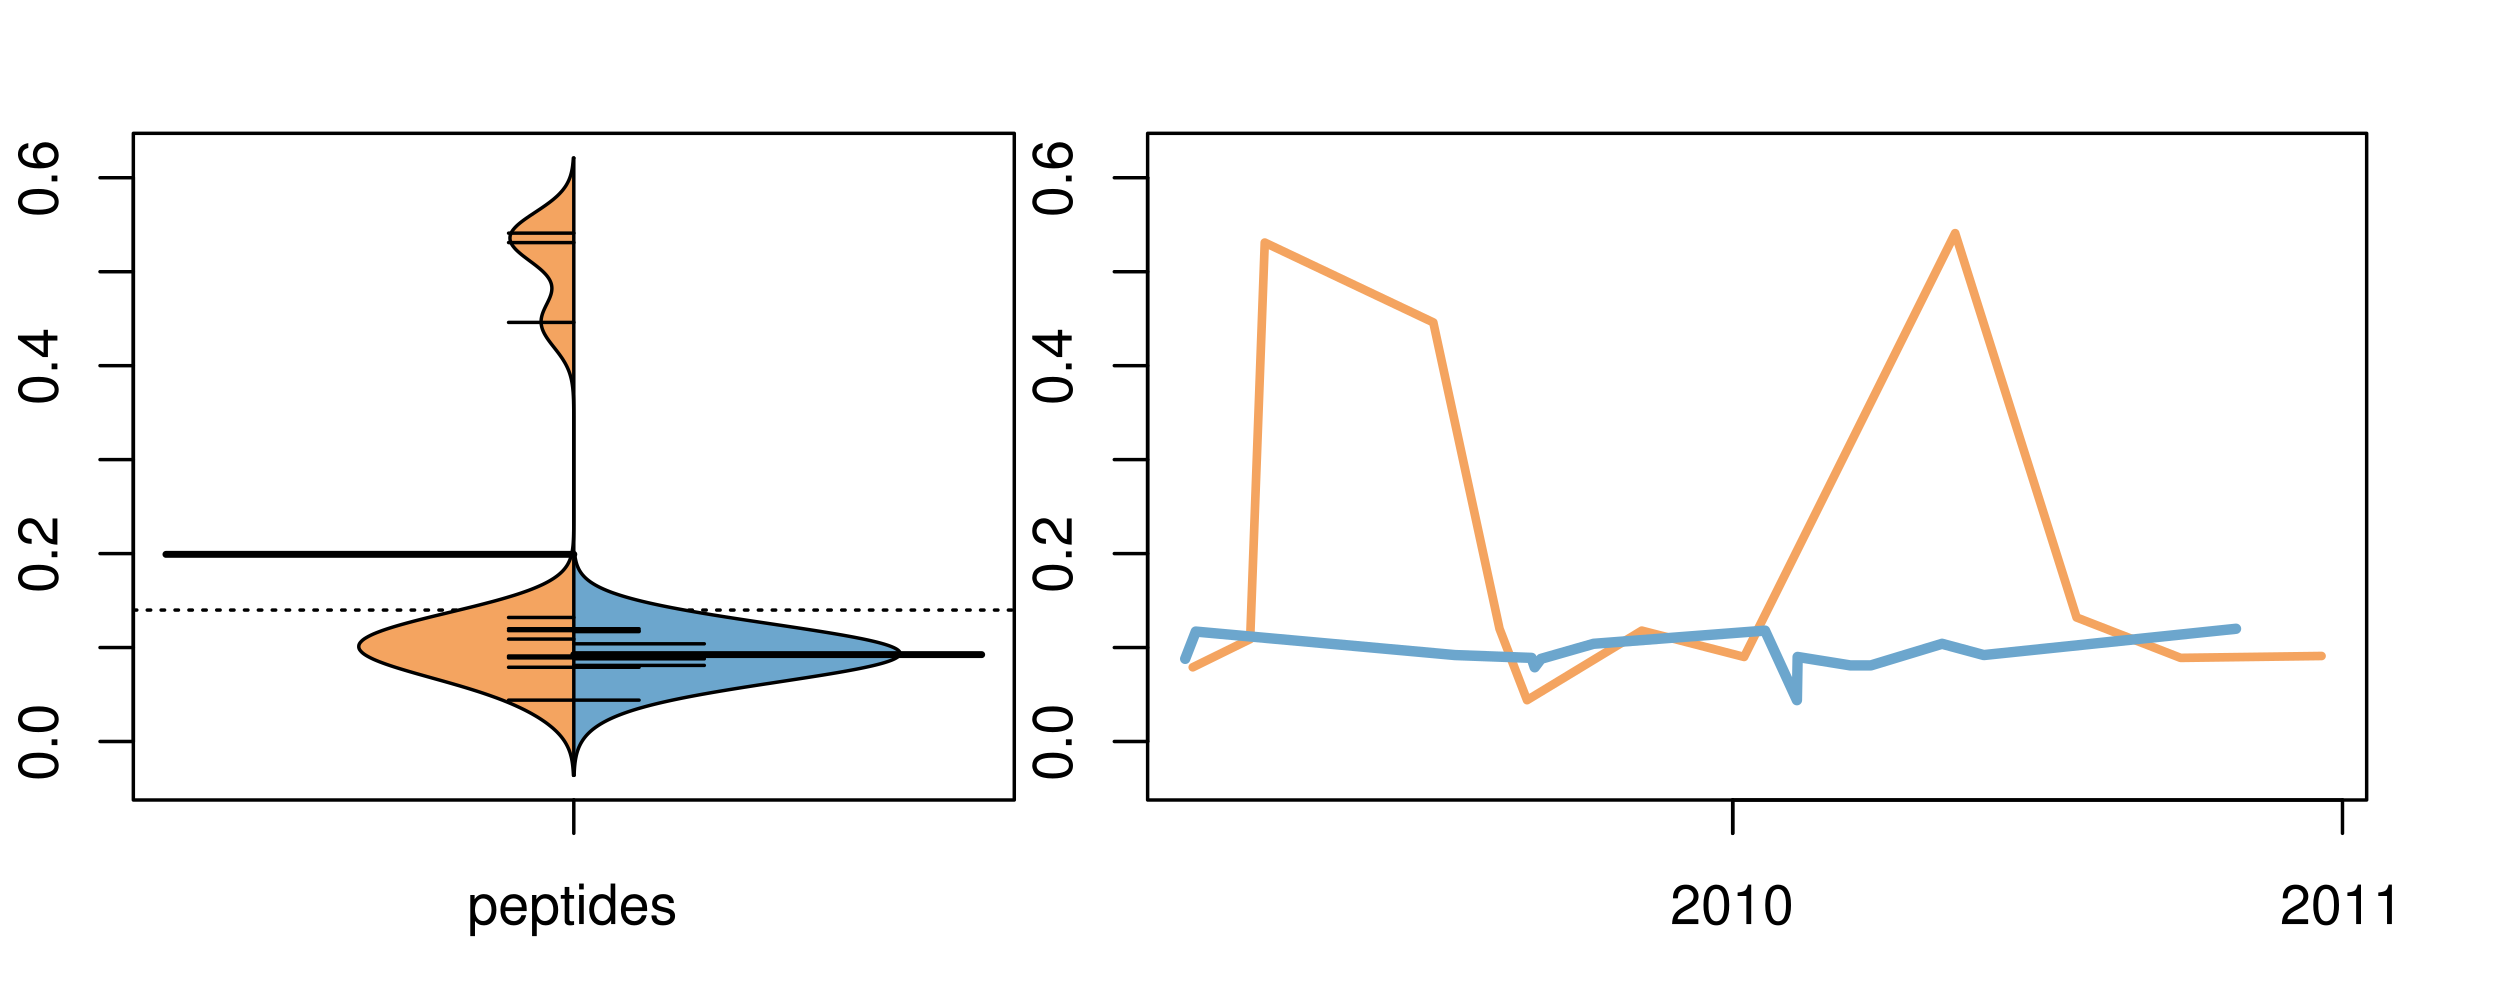 <?xml version="1.0" encoding="UTF-8"?>
<svg xmlns="http://www.w3.org/2000/svg" xmlns:xlink="http://www.w3.org/1999/xlink" width="540pt" height="216pt" viewBox="0 0 540 216" version="1.1">
<defs>
<g>
<symbol overflow="visible" id="glyph0-0">
<path style="stroke:none;" d="M -8.516 -3.297 C -8.516 -2.516 -8.156 -1.781 -7.578 -1.344 C -6.828 -0.797 -5.688 -0.516 -4.109 -0.516 C -1.25 -0.516 0.281 -1.469 0.281 -3.297 C 0.281 -5.094 -1.25 -6.078 -4.047 -6.078 C -5.703 -6.078 -6.797 -5.812 -7.578 -5.25 C -8.172 -4.812 -8.516 -4.109 -8.516 -3.297 Z M -7.578 -3.297 C -7.578 -4.438 -6.422 -5 -4.141 -5 C -1.734 -5 -0.594 -4.453 -0.594 -3.281 C -0.594 -2.156 -1.781 -1.594 -4.109 -1.594 C -6.438 -1.594 -7.578 -2.156 -7.578 -3.297 Z M -7.578 -3.297 "/>
</symbol>
<symbol overflow="visible" id="glyph0-1">
<path style="stroke:none;" d="M -1.25 -2.297 L -1.25 -1.047 L 0 -1.047 L 0 -2.297 Z M -1.25 -2.297 "/>
</symbol>
<symbol overflow="visible" id="glyph0-2">
<path style="stroke:none;" d="M -1.047 -6.078 L -1.047 -1.594 C -1.734 -1.703 -2.188 -2.094 -2.797 -3.125 L -3.438 -4.328 C -4.094 -5.516 -4.969 -6.125 -6.016 -6.125 C -6.719 -6.125 -7.375 -5.844 -7.844 -5.344 C -8.297 -4.844 -8.516 -4.219 -8.516 -3.406 C -8.516 -2.328 -8.125 -1.531 -7.406 -1.062 C -6.953 -0.75 -6.422 -0.625 -5.562 -0.594 L -5.562 -1.656 C -6.125 -1.688 -6.484 -1.766 -6.75 -1.906 C -7.266 -2.188 -7.578 -2.734 -7.578 -3.375 C -7.578 -4.328 -6.906 -5.047 -5.984 -5.047 C -5.312 -5.047 -4.734 -4.656 -4.312 -3.906 L -3.688 -2.797 C -2.672 -1.016 -1.875 -0.5 0 -0.406 L 0 -6.078 Z M -1.047 -6.078 "/>
</symbol>
<symbol overflow="visible" id="glyph0-3">
<path style="stroke:none;" d="M -2.047 -3.922 L 0 -3.922 L 0 -4.984 L -2.047 -4.984 L -2.047 -6.234 L -2.984 -6.234 L -2.984 -4.984 L -8.516 -4.984 L -8.516 -4.203 L -3.156 -0.344 L -2.047 -0.344 Z M -2.984 -3.922 L -2.984 -1.266 L -6.703 -3.922 Z M -2.984 -3.922 "/>
</symbol>
<symbol overflow="visible" id="glyph0-4">
<path style="stroke:none;" d="M -6.281 -5.969 C -7.688 -5.766 -8.516 -4.859 -8.516 -3.562 C -8.516 -2.625 -8.047 -1.781 -7.297 -1.281 C -6.469 -0.75 -5.422 -0.516 -3.875 -0.516 C -2.453 -0.516 -1.531 -0.734 -0.781 -1.234 C -0.094 -1.688 0.281 -2.438 0.281 -3.375 C 0.281 -4.984 -0.922 -6.156 -2.594 -6.156 C -4.172 -6.156 -5.297 -5.078 -5.297 -3.547 C -5.297 -2.719 -4.969 -2.047 -4.344 -1.594 C -6.422 -1.609 -7.578 -2.281 -7.578 -3.484 C -7.578 -4.234 -7.109 -4.75 -6.281 -4.922 Z M -4.359 -3.422 C -4.359 -4.438 -3.641 -5.078 -2.516 -5.078 C -1.438 -5.078 -0.656 -4.359 -0.656 -3.391 C -0.656 -2.406 -1.469 -1.656 -2.562 -1.656 C -3.625 -1.656 -4.359 -2.375 -4.359 -3.422 Z M -4.359 -3.422 "/>
</symbol>
<symbol overflow="visible" id="glyph0-5">
<path style="stroke:none;" d="M -8.75 -5.938 L -8.75 -4.938 L -5.5 -4.938 C -6.125 -4.531 -6.469 -3.859 -6.469 -3.016 C -6.469 -1.375 -5.156 -0.312 -3.156 -0.312 C -1.031 -0.312 0.281 -1.359 0.281 -3.047 C 0.281 -3.906 -0.047 -4.516 -0.828 -5.047 L 0 -5.047 L 0 -5.938 Z M -5.531 -3.188 C -5.531 -4.266 -4.578 -4.938 -3.078 -4.938 C -1.625 -4.938 -0.656 -4.25 -0.656 -3.188 C -0.656 -2.094 -1.625 -1.359 -3.094 -1.359 C -4.562 -1.359 -5.531 -2.094 -5.531 -3.188 Z M -5.531 -3.188 "/>
</symbol>
<symbol overflow="visible" id="glyph0-6">
<path style="stroke:none;" d="M -6.281 -3.094 L -6.281 -2.047 L -7.266 -2.047 C -7.688 -2.047 -7.906 -2.297 -7.906 -2.75 C -7.906 -2.828 -7.906 -2.875 -7.891 -3.094 L -8.719 -3.094 C -8.766 -2.875 -8.781 -2.734 -8.781 -2.531 C -8.781 -1.609 -8.25 -1.062 -7.359 -1.062 L -6.281 -1.062 L -6.281 -0.219 L -5.469 -0.219 L -5.469 -1.062 L 0 -1.062 L 0 -2.047 L -5.469 -2.047 L -5.469 -3.094 Z M -6.281 -3.094 "/>
</symbol>
<symbol overflow="visible" id="glyph0-7">
<path style="stroke:none;" d="M 1.516 -6.938 L 1.516 0.266 L 2.109 0.266 L 2.109 -6.938 Z M 1.516 -6.938 "/>
</symbol>
<symbol overflow="visible" id="glyph0-8">
<path style="stroke:none;" d="M -6.469 -3.266 C -6.469 -1.5 -5.203 -0.438 -3.094 -0.438 C -0.984 -0.438 0.281 -1.484 0.281 -3.281 C 0.281 -5.047 -0.984 -6.125 -3.047 -6.125 C -5.219 -6.125 -6.469 -5.078 -6.469 -3.266 Z M -5.547 -3.281 C -5.547 -4.406 -4.625 -5.078 -3.062 -5.078 C -1.578 -5.078 -0.641 -4.375 -0.641 -3.281 C -0.641 -2.156 -1.578 -1.469 -3.094 -1.469 C -4.609 -1.469 -5.547 -2.156 -5.547 -3.281 Z M -5.547 -3.281 "/>
</symbol>
<symbol overflow="visible" id="glyph0-9">
<path style="stroke:none;" d="M -8.75 -1.828 L -8.75 -0.812 L 0 -0.812 L 0 -1.828 Z M -8.75 -1.828 "/>
</symbol>
<symbol overflow="visible" id="glyph0-10">
<path style="stroke:none;" d="M -6.062 -3.109 L 0 -3.109 L 0 -4.156 L -8.516 -4.156 L -8.516 -3.469 C -7.203 -3.094 -7.016 -2.859 -6.812 -1.219 L -6.062 -1.219 Z M -6.062 -3.109 "/>
</symbol>
<symbol overflow="visible" id="glyph0-11">
<path style="stroke:none;" d="M -3.906 -2.656 L -3.906 -3.234 C -3.906 -4.391 -3.391 -4.984 -2.359 -4.984 C -1.297 -4.984 -0.656 -4.328 -0.656 -3.234 C -0.656 -2.078 -1.234 -1.516 -2.469 -1.438 L -2.469 -0.391 C -1.781 -0.438 -1.344 -0.547 -0.953 -0.75 C -0.141 -1.188 0.281 -2.031 0.281 -3.188 C 0.281 -4.938 -0.766 -6.078 -2.375 -6.078 C -3.453 -6.078 -4.062 -5.656 -4.406 -4.625 C -4.719 -5.422 -5.312 -5.812 -6.172 -5.812 C -7.625 -5.812 -8.516 -4.844 -8.516 -3.234 C -8.516 -1.516 -7.578 -0.594 -5.766 -0.562 L -5.766 -1.625 C -6.281 -1.625 -6.562 -1.688 -6.828 -1.812 C -7.297 -2.047 -7.578 -2.578 -7.578 -3.234 C -7.578 -4.172 -7.031 -4.734 -6.125 -4.734 C -5.531 -4.734 -5.172 -4.531 -4.984 -4.062 C -4.859 -3.766 -4.812 -3.391 -4.797 -2.656 Z M -3.906 -2.656 "/>
</symbol>
<symbol overflow="visible" id="glyph0-12">
<path style="stroke:none;" d="M 0 -3.422 L -6.281 -5.828 L -6.281 -4.703 L -1.188 -2.922 L -6.281 -1.25 L -6.281 -0.125 L 0 -2.328 Z M 0 -3.422 "/>
</symbol>
<symbol overflow="visible" id="glyph0-13">
<path style="stroke:none;" d="M -0.594 -6.422 C -0.562 -6.312 -0.562 -6.266 -0.562 -6.203 C -0.562 -5.859 -0.75 -5.656 -1.062 -5.656 L -4.75 -5.656 C -5.875 -5.656 -6.469 -4.844 -6.469 -3.297 C -6.469 -2.391 -6.203 -1.625 -5.734 -1.219 C -5.406 -0.922 -5.047 -0.797 -4.422 -0.781 L -4.422 -1.781 C -5.203 -1.875 -5.547 -2.328 -5.547 -3.266 C -5.547 -4.156 -5.203 -4.672 -4.609 -4.672 L -4.344 -4.672 C -3.922 -4.672 -3.75 -4.422 -3.641 -3.625 C -3.469 -2.203 -3.422 -1.984 -3.266 -1.609 C -2.969 -0.875 -2.406 -0.5 -1.578 -0.5 C -0.438 -0.5 0.281 -1.297 0.281 -2.562 C 0.281 -3.359 0 -4 -0.641 -4.703 C -0.016 -4.781 0.281 -5.094 0.281 -5.734 C 0.281 -5.938 0.25 -6.094 0.172 -6.422 Z M -1.984 -4.672 C -1.641 -4.672 -1.438 -4.578 -1.156 -4.266 C -0.797 -3.859 -0.594 -3.375 -0.594 -2.781 C -0.594 -2 -0.969 -1.547 -1.609 -1.547 C -2.266 -1.547 -2.609 -1.984 -2.766 -3.062 C -2.906 -4.109 -2.953 -4.328 -3.109 -4.672 Z M -1.984 -4.672 "/>
</symbol>
<symbol overflow="visible" id="glyph0-14">
<path style="stroke:none;" d="M 0 -5.781 L -6.281 -5.781 L -6.281 -4.781 L -2.719 -4.781 C -1.438 -4.781 -0.594 -4.109 -0.594 -3.078 C -0.594 -2.281 -1.078 -1.781 -1.844 -1.781 L -6.281 -1.781 L -6.281 -0.781 L -1.438 -0.781 C -0.391 -0.781 0.281 -1.562 0.281 -2.781 C 0.281 -3.703 -0.047 -4.297 -0.875 -4.891 L 0 -4.891 Z M 0 -5.781 "/>
</symbol>
<symbol overflow="visible" id="glyph0-15">
<path style="stroke:none;" d="M -2.812 -6.156 C -3.766 -6.156 -4.344 -6.078 -4.812 -5.906 C -5.844 -5.5 -6.469 -4.531 -6.469 -3.359 C -6.469 -1.609 -5.125 -0.484 -3.062 -0.484 C -1 -0.484 0.281 -1.578 0.281 -3.344 C 0.281 -4.781 -0.547 -5.766 -1.906 -6.031 L -1.906 -5.016 C -1.078 -4.734 -0.641 -4.172 -0.641 -3.375 C -0.641 -2.734 -0.938 -2.203 -1.469 -1.859 C -1.828 -1.625 -2.188 -1.531 -2.812 -1.531 Z M -3.625 -1.547 C -4.781 -1.625 -5.547 -2.344 -5.547 -3.344 C -5.547 -4.328 -4.734 -5.094 -3.703 -5.094 C -3.672 -5.094 -3.641 -5.094 -3.625 -5.078 Z M -3.625 -1.547 "/>
</symbol>
<symbol overflow="visible" id="glyph1-0">
<path style="stroke:none;" d="M 0.641 2.609 L 1.656 2.609 L 1.656 -0.656 C 2.188 -0.016 2.766 0.281 3.594 0.281 C 5.203 0.281 6.281 -1.031 6.281 -3.031 C 6.281 -5.141 5.25 -6.469 3.578 -6.469 C 2.719 -6.469 2.047 -6.078 1.578 -5.344 L 1.578 -6.281 L 0.641 -6.281 Z M 3.406 -5.531 C 4.516 -5.531 5.234 -4.562 5.234 -3.062 C 5.234 -1.625 4.5 -0.656 3.406 -0.656 C 2.359 -0.656 1.656 -1.625 1.656 -3.094 C 1.656 -4.578 2.359 -5.531 3.406 -5.531 Z M 3.406 -5.531 "/>
</symbol>
<symbol overflow="visible" id="glyph1-1">
<path style="stroke:none;" d="M 6.156 -2.812 C 6.156 -3.766 6.078 -4.344 5.906 -4.812 C 5.5 -5.844 4.531 -6.469 3.359 -6.469 C 1.609 -6.469 0.484 -5.125 0.484 -3.062 C 0.484 -1 1.578 0.281 3.344 0.281 C 4.781 0.281 5.766 -0.547 6.031 -1.906 L 5.016 -1.906 C 4.734 -1.078 4.172 -0.641 3.375 -0.641 C 2.734 -0.641 2.203 -0.938 1.859 -1.469 C 1.625 -1.828 1.531 -2.188 1.531 -2.812 Z M 1.547 -3.625 C 1.625 -4.781 2.344 -5.547 3.344 -5.547 C 4.328 -5.547 5.094 -4.734 5.094 -3.703 C 5.094 -3.672 5.094 -3.641 5.078 -3.625 Z M 1.547 -3.625 "/>
</symbol>
<symbol overflow="visible" id="glyph1-2">
<path style="stroke:none;" d="M 3.047 -6.281 L 2.016 -6.281 L 2.016 -8.016 L 1.016 -8.016 L 1.016 -6.281 L 0.172 -6.281 L 0.172 -5.469 L 1.016 -5.469 L 1.016 -0.719 C 1.016 -0.078 1.453 0.281 2.234 0.281 C 2.469 0.281 2.719 0.25 3.047 0.188 L 3.047 -0.641 C 2.922 -0.609 2.766 -0.594 2.562 -0.594 C 2.141 -0.594 2.016 -0.719 2.016 -1.156 L 2.016 -5.469 L 3.047 -5.469 Z M 3.047 -6.281 "/>
</symbol>
<symbol overflow="visible" id="glyph1-3">
<path style="stroke:none;" d="M 1.797 -6.281 L 0.797 -6.281 L 0.797 0 L 1.797 0 Z M 1.797 -8.75 L 0.797 -8.75 L 0.797 -7.484 L 1.797 -7.484 Z M 1.797 -8.75 "/>
</symbol>
<symbol overflow="visible" id="glyph1-4">
<path style="stroke:none;" d="M 5.938 -8.75 L 4.938 -8.75 L 4.938 -5.5 C 4.531 -6.125 3.859 -6.469 3.016 -6.469 C 1.375 -6.469 0.312 -5.156 0.312 -3.156 C 0.312 -1.031 1.359 0.281 3.047 0.281 C 3.906 0.281 4.516 -0.047 5.047 -0.828 L 5.047 0 L 5.938 0 Z M 3.188 -5.531 C 4.266 -5.531 4.938 -4.578 4.938 -3.078 C 4.938 -1.625 4.25 -0.656 3.188 -0.656 C 2.094 -0.656 1.359 -1.625 1.359 -3.094 C 1.359 -4.562 2.094 -5.531 3.188 -5.531 Z M 3.188 -5.531 "/>
</symbol>
<symbol overflow="visible" id="glyph1-5">
<path style="stroke:none;" d="M 5.25 -4.531 C 5.25 -5.766 4.422 -6.469 2.969 -6.469 C 1.516 -6.469 0.562 -5.719 0.562 -4.547 C 0.562 -3.562 1.062 -3.094 2.562 -2.734 L 3.484 -2.516 C 4.188 -2.344 4.469 -2.094 4.469 -1.625 C 4.469 -1.047 3.875 -0.641 3 -0.641 C 2.453 -0.641 2 -0.797 1.75 -1.062 C 1.594 -1.25 1.531 -1.422 1.469 -1.875 L 0.406 -1.875 C 0.453 -0.422 1.266 0.281 2.922 0.281 C 4.5 0.281 5.516 -0.5 5.516 -1.719 C 5.516 -2.656 4.984 -3.172 3.734 -3.469 L 2.766 -3.703 C 1.953 -3.891 1.609 -4.156 1.609 -4.594 C 1.609 -5.172 2.125 -5.547 2.938 -5.547 C 3.75 -5.547 4.172 -5.203 4.203 -4.531 Z M 5.25 -4.531 "/>
</symbol>
<symbol overflow="visible" id="glyph1-6">
<path style="stroke:none;" d="M 6.078 -1.047 L 1.594 -1.047 C 1.703 -1.734 2.094 -2.188 3.125 -2.797 L 4.328 -3.438 C 5.516 -4.094 6.125 -4.969 6.125 -6.016 C 6.125 -6.719 5.844 -7.375 5.344 -7.844 C 4.844 -8.297 4.219 -8.516 3.406 -8.516 C 2.328 -8.516 1.531 -8.125 1.062 -7.406 C 0.75 -6.953 0.625 -6.422 0.594 -5.562 L 1.656 -5.562 C 1.688 -6.125 1.766 -6.484 1.906 -6.75 C 2.188 -7.266 2.734 -7.578 3.375 -7.578 C 4.328 -7.578 5.047 -6.906 5.047 -5.984 C 5.047 -5.312 4.656 -4.734 3.906 -4.312 L 2.797 -3.688 C 1.016 -2.672 0.5 -1.875 0.406 0 L 6.078 0 Z M 6.078 -1.047 "/>
</symbol>
<symbol overflow="visible" id="glyph1-7">
<path style="stroke:none;" d="M 3.297 -8.516 C 2.516 -8.516 1.781 -8.156 1.344 -7.578 C 0.797 -6.828 0.516 -5.688 0.516 -4.109 C 0.516 -1.25 1.469 0.281 3.297 0.281 C 5.094 0.281 6.078 -1.25 6.078 -4.047 C 6.078 -5.703 5.812 -6.797 5.25 -7.578 C 4.812 -8.172 4.109 -8.516 3.297 -8.516 Z M 3.297 -7.578 C 4.438 -7.578 5 -6.422 5 -4.141 C 5 -1.734 4.453 -0.594 3.281 -0.594 C 2.156 -0.594 1.594 -1.781 1.594 -4.109 C 1.594 -6.438 2.156 -7.578 3.297 -7.578 Z M 3.297 -7.578 "/>
</symbol>
<symbol overflow="visible" id="glyph1-8">
<path style="stroke:none;" d="M 3.109 -6.062 L 3.109 0 L 4.156 0 L 4.156 -8.516 L 3.469 -8.516 C 3.094 -7.203 2.859 -7.016 1.219 -6.812 L 1.219 -6.062 Z M 3.109 -6.062 "/>
</symbol>
</g>
<clipPath id="clip1">
  <path d="M 28.801 28.801 L 220.086 28.801 L 220.086 173.801 L 28.801 173.801 Z M 28.801 28.801 "/>
</clipPath>
<clipPath id="clip2">
  <path d="M 247.887 28.801 L 512.199 28.801 L 512.199 173.801 L 247.887 173.801 Z M 247.887 28.801 "/>
</clipPath>
<clipPath id="clip3">
  <path d="M 233.484 14.398 L 526.598 14.398 L 526.598 188.199 L 233.484 188.199 Z M 233.484 14.398 "/>
</clipPath>
<clipPath id="clip4">
  <path d="M 247.887 28.801 L 512.199 28.801 L 512.199 173.801 L 247.887 173.801 Z M 247.887 28.801 "/>
</clipPath>
</defs>
<g id="surface831">
<path style="fill:none;stroke-width:0.75;stroke-linecap:round;stroke-linejoin:round;stroke:rgb(0%,0%,0%);stroke-opacity:1;stroke-miterlimit:10;" d="M 28.801 172.801 L 219.086 172.801 L 219.086 28.801 L 28.801 28.801 L 28.801 172.801 "/>
<path style="fill:none;stroke-width:0.75;stroke-linecap:round;stroke-linejoin:round;stroke:rgb(0%,0%,0%);stroke-opacity:1;stroke-miterlimit:10;" d="M 28.801 160.164 L 28.801 38.391 "/>
<path style="fill:none;stroke-width:0.75;stroke-linecap:round;stroke-linejoin:round;stroke:rgb(0%,0%,0%);stroke-opacity:1;stroke-miterlimit:10;" d="M 28.801 160.164 L 21.602 160.164 "/>
<path style="fill:none;stroke-width:0.75;stroke-linecap:round;stroke-linejoin:round;stroke:rgb(0%,0%,0%);stroke-opacity:1;stroke-miterlimit:10;" d="M 28.801 139.871 L 21.602 139.871 "/>
<path style="fill:none;stroke-width:0.75;stroke-linecap:round;stroke-linejoin:round;stroke:rgb(0%,0%,0%);stroke-opacity:1;stroke-miterlimit:10;" d="M 28.801 119.574 L 21.602 119.574 "/>
<path style="fill:none;stroke-width:0.75;stroke-linecap:round;stroke-linejoin:round;stroke:rgb(0%,0%,0%);stroke-opacity:1;stroke-miterlimit:10;" d="M 28.801 99.277 L 21.602 99.277 "/>
<path style="fill:none;stroke-width:0.75;stroke-linecap:round;stroke-linejoin:round;stroke:rgb(0%,0%,0%);stroke-opacity:1;stroke-miterlimit:10;" d="M 28.801 78.98 L 21.602 78.98 "/>
<path style="fill:none;stroke-width:0.75;stroke-linecap:round;stroke-linejoin:round;stroke:rgb(0%,0%,0%);stroke-opacity:1;stroke-miterlimit:10;" d="M 28.801 58.688 L 21.602 58.688 "/>
<path style="fill:none;stroke-width:0.75;stroke-linecap:round;stroke-linejoin:round;stroke:rgb(0%,0%,0%);stroke-opacity:1;stroke-miterlimit:10;" d="M 28.801 38.391 L 21.602 38.391 "/>
<g style="fill:rgb(0%,0%,0%);fill-opacity:1;">
  <use xlink:href="#glyph0-0" x="12.396" y="168.664"/>
  <use xlink:href="#glyph0-1" x="12.396" y="161.992"/>
  <use xlink:href="#glyph0-0" x="12.396" y="158.656"/>
</g>
<g style="fill:rgb(0%,0%,0%);fill-opacity:1;">
  <use xlink:href="#glyph0-0" x="12.396" y="128.074"/>
  <use xlink:href="#glyph0-1" x="12.396" y="121.402"/>
  <use xlink:href="#glyph0-2" x="12.396" y="118.066"/>
</g>
<g style="fill:rgb(0%,0%,0%);fill-opacity:1;">
  <use xlink:href="#glyph0-0" x="12.396" y="87.48"/>
  <use xlink:href="#glyph0-1" x="12.396" y="80.809"/>
  <use xlink:href="#glyph0-3" x="12.396" y="77.473"/>
</g>
<g style="fill:rgb(0%,0%,0%);fill-opacity:1;">
  <use xlink:href="#glyph0-0" x="12.396" y="46.891"/>
  <use xlink:href="#glyph0-1" x="12.396" y="40.219"/>
  <use xlink:href="#glyph0-4" x="12.396" y="36.883"/>
</g>
<path style="fill:none;stroke-width:0.75;stroke-linecap:round;stroke-linejoin:round;stroke:rgb(0%,0%,0%);stroke-opacity:1;stroke-miterlimit:10;" d="M 123.941 172.801 L 123.941 172.801 "/>
<path style="fill:none;stroke-width:0.75;stroke-linecap:round;stroke-linejoin:round;stroke:rgb(0%,0%,0%);stroke-opacity:1;stroke-miterlimit:10;" d="M 123.941 172.801 L 123.941 180 "/>
<g style="fill:rgb(0%,0%,0%);fill-opacity:1;">
  <use xlink:href="#glyph1-0" x="100.941" y="199.596"/>
  <use xlink:href="#glyph1-1" x="107.613" y="199.596"/>
  <use xlink:href="#glyph1-0" x="114.285" y="199.596"/>
  <use xlink:href="#glyph1-2" x="120.957" y="199.596"/>
  <use xlink:href="#glyph1-3" x="124.293" y="199.596"/>
  <use xlink:href="#glyph1-4" x="126.957" y="199.596"/>
  <use xlink:href="#glyph1-1" x="133.629" y="199.596"/>
  <use xlink:href="#glyph1-5" x="140.301" y="199.596"/>
</g>
<g clip-path="url(#clip1)" clip-rule="nonzero">
<path style="fill:none;stroke-width:0.75;stroke-linecap:round;stroke-linejoin:round;stroke:rgb(0%,0%,0%);stroke-opacity:1;stroke-dasharray:0.75,2.25;stroke-miterlimit:10;" d="M 28.801 131.773 L 219.086 131.773 "/>
<path style=" stroke:none;fill-rule:nonzero;fill:rgb(95.686%,64.314%,37.647%);fill-opacity:1;" d="M 123.941 34.133 L 123.84 34.133 L 123.824 34.395 L 123.785 34.918 L 123.758 35.176 L 123.703 35.699 L 123.668 35.961 L 123.629 36.223 L 123.586 36.48 L 123.484 37.004 L 123.422 37.266 L 123.355 37.523 L 123.281 37.785 L 123.203 38.047 L 123.113 38.309 L 123.016 38.57 L 122.91 38.828 L 122.793 39.09 L 122.664 39.352 L 122.527 39.613 L 122.379 39.875 L 122.223 40.133 L 122.047 40.395 L 121.859 40.656 L 121.664 40.918 L 121.453 41.18 L 121.227 41.438 L 120.988 41.699 L 120.738 41.961 L 120.473 42.223 L 120.191 42.484 L 119.898 42.742 L 119.594 43.004 L 119.273 43.266 L 118.941 43.527 L 118.598 43.789 L 118.246 44.047 L 117.887 44.309 L 117.512 44.57 L 117.133 44.832 L 116.75 45.094 L 116.359 45.352 L 114.781 46.398 L 114.391 46.656 L 113.633 47.18 L 113.266 47.441 L 112.91 47.703 L 112.574 47.961 L 112.246 48.223 L 111.938 48.484 L 111.648 48.746 L 111.383 49.008 L 111.141 49.266 L 110.918 49.527 L 110.723 49.789 L 110.555 50.051 L 110.418 50.312 L 110.305 50.57 L 110.219 50.832 L 110.172 51.094 L 110.148 51.355 L 110.156 51.617 L 110.191 51.875 L 110.266 52.137 L 110.363 52.398 L 110.484 52.66 L 110.637 52.922 L 110.816 53.18 L 111.023 53.441 L 111.246 53.703 L 111.492 53.965 L 111.766 54.227 L 112.051 54.484 L 112.352 54.746 L 112.664 55.008 L 112.992 55.27 L 113.328 55.527 L 113.672 55.789 L 114.367 56.312 L 114.719 56.574 L 115.066 56.832 L 115.41 57.094 L 115.75 57.355 L 116.078 57.617 L 116.398 57.879 L 116.707 58.137 L 117 58.398 L 117.281 58.66 L 117.543 58.922 L 117.793 59.184 L 118.02 59.441 L 118.227 59.703 L 118.418 59.965 L 118.59 60.227 L 118.738 60.488 L 118.863 60.746 L 118.973 61.008 L 119.062 61.27 L 119.129 61.531 L 119.172 61.793 L 119.199 62.051 L 119.207 62.312 L 119.195 62.574 L 119.168 62.836 L 119.125 63.098 L 119.066 63.355 L 118.996 63.617 L 118.906 63.879 L 118.812 64.141 L 118.707 64.402 L 118.594 64.66 L 118.473 64.922 L 118.223 65.445 L 118.09 65.707 L 117.961 65.965 L 117.832 66.227 L 117.707 66.488 L 117.586 66.75 L 117.469 67.012 L 117.359 67.27 L 117.262 67.531 L 117.168 67.793 L 117.09 68.055 L 117.02 68.316 L 116.965 68.574 L 116.918 68.836 L 116.891 69.098 L 116.879 69.359 L 116.879 69.621 L 116.891 69.879 L 116.922 70.141 L 116.969 70.402 L 117.027 70.664 L 117.102 70.926 L 117.191 71.184 L 117.293 71.445 L 117.41 71.707 L 117.535 71.969 L 117.676 72.23 L 117.828 72.488 L 117.988 72.75 L 118.156 73.012 L 118.336 73.273 L 118.52 73.531 L 118.711 73.793 L 118.906 74.055 L 119.105 74.316 L 119.309 74.578 L 119.512 74.836 L 119.719 75.098 L 120.328 75.883 L 120.527 76.141 L 120.723 76.402 L 120.914 76.664 L 121.281 77.188 L 121.457 77.445 L 121.625 77.707 L 121.945 78.23 L 122.094 78.492 L 122.234 78.75 L 122.367 79.012 L 122.496 79.273 L 122.617 79.535 L 122.73 79.797 L 122.836 80.055 L 122.934 80.316 L 123.027 80.578 L 123.113 80.84 L 123.191 81.102 L 123.266 81.359 L 123.332 81.621 L 123.395 81.883 L 123.453 82.145 L 123.504 82.406 L 123.551 82.664 L 123.594 82.926 L 123.633 83.188 L 123.703 83.711 L 123.73 83.969 L 123.801 84.754 L 123.816 85.016 L 123.832 85.273 L 123.848 85.535 L 123.883 86.32 L 123.891 86.578 L 123.898 86.84 L 123.902 87.102 L 123.91 87.363 L 123.914 87.625 L 123.918 87.883 L 123.93 88.668 L 123.93 88.93 L 123.934 89.188 L 123.934 89.711 L 123.938 89.973 L 123.938 90.754 L 123.941 91.016 L 123.941 111.629 L 123.938 111.891 L 123.938 112.672 L 123.934 112.934 L 123.934 113.453 L 123.926 113.977 L 123.926 114.238 L 123.922 114.5 L 123.918 114.758 L 123.91 115.02 L 123.906 115.281 L 123.891 115.805 L 123.883 116.062 L 123.859 116.586 L 123.828 117.109 L 123.809 117.367 L 123.789 117.629 L 123.766 117.891 L 123.703 118.414 L 123.668 118.672 L 123.629 118.934 L 123.527 119.457 L 123.469 119.719 L 123.402 119.977 L 123.328 120.238 L 123.246 120.5 L 123.152 120.762 L 123.051 121.023 L 122.938 121.281 L 122.809 121.543 L 122.672 121.805 L 122.52 122.066 L 122.348 122.328 L 122.164 122.586 L 121.961 122.848 L 121.742 123.109 L 121.5 123.371 L 121.234 123.633 L 120.953 123.891 L 120.648 124.152 L 120.312 124.414 L 119.953 124.676 L 119.57 124.938 L 119.164 125.195 L 118.723 125.457 L 118.254 125.719 L 117.754 125.98 L 117.23 126.242 L 116.668 126.5 L 116.074 126.762 L 115.449 127.023 L 114.797 127.285 L 114.109 127.547 L 113.383 127.805 L 112.633 128.066 L 111.852 128.328 L 111.035 128.59 L 110.188 128.848 L 109.316 129.109 L 108.414 129.371 L 107.488 129.633 L 106.535 129.895 L 105.559 130.152 L 104.562 130.414 L 103.551 130.676 L 102.516 130.938 L 101.469 131.199 L 100.41 131.457 L 99.344 131.719 L 98.27 131.98 L 96.113 132.504 L 95.035 132.762 L 93.965 133.023 L 92.902 133.285 L 91.852 133.547 L 90.816 133.809 L 89.801 134.066 L 88.809 134.328 L 87.836 134.59 L 86.887 134.852 L 85.977 135.113 L 85.102 135.371 L 84.258 135.633 L 83.449 135.895 L 82.691 136.156 L 81.977 136.418 L 81.305 136.676 L 80.672 136.938 L 80.105 137.199 L 79.59 137.461 L 79.125 137.723 L 78.711 137.98 L 78.359 138.242 L 78.074 138.504 L 77.836 138.766 L 77.656 139.027 L 77.543 139.285 L 77.496 139.547 L 77.5 139.809 L 77.559 140.07 L 77.688 140.332 L 77.879 140.59 L 78.121 140.852 L 78.414 141.113 L 78.77 141.375 L 79.184 141.637 L 79.645 141.895 L 80.152 142.156 L 80.707 142.418 L 81.316 142.68 L 81.965 142.941 L 82.648 143.199 L 83.371 143.461 L 84.133 143.723 L 84.922 143.984 L 85.738 144.246 L 86.578 144.504 L 87.445 144.766 L 88.328 145.027 L 89.227 145.289 L 90.137 145.551 L 91.059 145.809 L 91.984 146.07 L 92.918 146.332 L 93.848 146.594 L 94.777 146.852 L 95.703 147.113 L 96.625 147.375 L 97.539 147.637 L 98.438 147.898 L 99.328 148.156 L 100.203 148.418 L 101.066 148.68 L 101.906 148.941 L 102.734 149.203 L 103.543 149.461 L 104.336 149.723 L 105.105 149.984 L 105.855 150.246 L 106.59 150.508 L 107.305 150.766 L 107.996 151.027 L 108.668 151.289 L 109.32 151.551 L 109.957 151.812 L 110.57 152.07 L 111.164 152.332 L 111.742 152.594 L 112.305 152.855 L 112.848 153.117 L 113.371 153.375 L 113.879 153.637 L 114.375 153.898 L 114.852 154.16 L 115.309 154.422 L 115.754 154.68 L 116.188 154.941 L 116.602 155.203 L 117.004 155.465 L 117.391 155.727 L 117.766 155.984 L 118.125 156.246 L 118.469 156.508 L 118.801 156.77 L 119.121 157.031 L 119.43 157.289 L 119.719 157.551 L 120 157.812 L 120.27 158.074 L 120.523 158.336 L 120.766 158.594 L 120.996 158.855 L 121.215 159.117 L 121.422 159.379 L 121.617 159.641 L 121.801 159.898 L 121.973 160.16 L 122.137 160.422 L 122.289 160.684 L 122.43 160.945 L 122.562 161.203 L 122.688 161.465 L 122.805 161.727 L 122.91 161.988 L 123.008 162.25 L 123.102 162.508 L 123.184 162.77 L 123.258 163.031 L 123.328 163.293 L 123.395 163.555 L 123.453 163.812 L 123.555 164.336 L 123.598 164.598 L 123.637 164.855 L 123.672 165.117 L 123.734 165.641 L 123.758 165.902 L 123.781 166.16 L 123.82 166.684 L 123.852 167.207 L 123.863 167.465 L 123.941 167.465 Z M 123.941 34.133 "/>
<path style="fill:none;stroke-width:0.75;stroke-linecap:round;stroke-linejoin:round;stroke:rgb(0%,0%,0%);stroke-opacity:1;stroke-miterlimit:10;" d="M 123.941 34.133 L 123.84 34.133 L 123.824 34.395 L 123.785 34.918 L 123.758 35.176 L 123.703 35.699 L 123.668 35.961 L 123.629 36.223 L 123.586 36.48 L 123.484 37.004 L 123.422 37.266 L 123.355 37.523 L 123.281 37.785 L 123.203 38.047 L 123.113 38.309 L 123.016 38.57 L 122.91 38.828 L 122.793 39.09 L 122.664 39.352 L 122.527 39.613 L 122.379 39.875 L 122.223 40.133 L 122.047 40.395 L 121.859 40.656 L 121.664 40.918 L 121.453 41.18 L 121.227 41.438 L 120.988 41.699 L 120.738 41.961 L 120.473 42.223 L 120.191 42.484 L 119.898 42.742 L 119.594 43.004 L 119.273 43.266 L 118.941 43.527 L 118.598 43.789 L 118.246 44.047 L 117.887 44.309 L 117.512 44.57 L 117.133 44.832 L 116.75 45.094 L 116.359 45.352 L 114.781 46.398 L 114.391 46.656 L 113.633 47.18 L 113.266 47.441 L 112.91 47.703 L 112.574 47.961 L 112.246 48.223 L 111.938 48.484 L 111.648 48.746 L 111.383 49.008 L 111.141 49.266 L 110.918 49.527 L 110.723 49.789 L 110.555 50.051 L 110.418 50.312 L 110.305 50.57 L 110.219 50.832 L 110.172 51.094 L 110.148 51.355 L 110.156 51.617 L 110.191 51.875 L 110.266 52.137 L 110.363 52.398 L 110.484 52.66 L 110.637 52.922 L 110.816 53.18 L 111.023 53.441 L 111.246 53.703 L 111.492 53.965 L 111.766 54.227 L 112.051 54.484 L 112.352 54.746 L 112.664 55.008 L 112.992 55.27 L 113.328 55.527 L 113.672 55.789 L 114.367 56.312 L 114.719 56.574 L 115.066 56.832 L 115.41 57.094 L 115.75 57.355 L 116.078 57.617 L 116.398 57.879 L 116.707 58.137 L 117 58.398 L 117.281 58.66 L 117.543 58.922 L 117.793 59.184 L 118.02 59.441 L 118.227 59.703 L 118.418 59.965 L 118.59 60.227 L 118.738 60.488 L 118.863 60.746 L 118.973 61.008 L 119.062 61.27 L 119.129 61.531 L 119.172 61.793 L 119.199 62.051 L 119.207 62.312 L 119.195 62.574 L 119.168 62.836 L 119.125 63.098 L 119.066 63.355 L 118.996 63.617 L 118.906 63.879 L 118.812 64.141 L 118.707 64.402 L 118.594 64.66 L 118.473 64.922 L 118.223 65.445 L 118.09 65.707 L 117.961 65.965 L 117.832 66.227 L 117.707 66.488 L 117.586 66.75 L 117.469 67.012 L 117.359 67.27 L 117.262 67.531 L 117.168 67.793 L 117.09 68.055 L 117.02 68.316 L 116.965 68.574 L 116.918 68.836 L 116.891 69.098 L 116.879 69.359 L 116.879 69.621 L 116.891 69.879 L 116.922 70.141 L 116.969 70.402 L 117.027 70.664 L 117.102 70.926 L 117.191 71.184 L 117.293 71.445 L 117.41 71.707 L 117.535 71.969 L 117.676 72.23 L 117.828 72.488 L 117.988 72.75 L 118.156 73.012 L 118.336 73.273 L 118.52 73.531 L 118.711 73.793 L 118.906 74.055 L 119.105 74.316 L 119.309 74.578 L 119.512 74.836 L 119.719 75.098 L 120.328 75.883 L 120.527 76.141 L 120.723 76.402 L 120.914 76.664 L 121.281 77.188 L 121.457 77.445 L 121.625 77.707 L 121.945 78.23 L 122.094 78.492 L 122.234 78.75 L 122.367 79.012 L 122.496 79.273 L 122.617 79.535 L 122.73 79.797 L 122.836 80.055 L 122.934 80.316 L 123.027 80.578 L 123.113 80.84 L 123.191 81.102 L 123.266 81.359 L 123.332 81.621 L 123.395 81.883 L 123.453 82.145 L 123.504 82.406 L 123.551 82.664 L 123.594 82.926 L 123.633 83.188 L 123.703 83.711 L 123.73 83.969 L 123.801 84.754 L 123.816 85.016 L 123.832 85.273 L 123.848 85.535 L 123.883 86.32 L 123.891 86.578 L 123.898 86.84 L 123.902 87.102 L 123.91 87.363 L 123.914 87.625 L 123.918 87.883 L 123.93 88.668 L 123.93 88.93 L 123.934 89.188 L 123.934 89.711 L 123.938 89.973 L 123.938 90.754 L 123.941 91.016 L 123.941 111.629 L 123.938 111.891 L 123.938 112.672 L 123.934 112.934 L 123.934 113.453 L 123.926 113.977 L 123.926 114.238 L 123.922 114.5 L 123.918 114.758 L 123.91 115.02 L 123.906 115.281 L 123.891 115.805 L 123.883 116.062 L 123.859 116.586 L 123.828 117.109 L 123.809 117.367 L 123.789 117.629 L 123.766 117.891 L 123.703 118.414 L 123.668 118.672 L 123.629 118.934 L 123.527 119.457 L 123.469 119.719 L 123.402 119.977 L 123.328 120.238 L 123.246 120.5 L 123.152 120.762 L 123.051 121.023 L 122.938 121.281 L 122.809 121.543 L 122.672 121.805 L 122.52 122.066 L 122.348 122.328 L 122.164 122.586 L 121.961 122.848 L 121.742 123.109 L 121.5 123.371 L 121.234 123.633 L 120.953 123.891 L 120.648 124.152 L 120.312 124.414 L 119.953 124.676 L 119.57 124.938 L 119.164 125.195 L 118.723 125.457 L 118.254 125.719 L 117.754 125.98 L 117.23 126.242 L 116.668 126.5 L 116.074 126.762 L 115.449 127.023 L 114.797 127.285 L 114.109 127.547 L 113.383 127.805 L 112.633 128.066 L 111.852 128.328 L 111.035 128.59 L 110.188 128.848 L 109.316 129.109 L 108.414 129.371 L 107.488 129.633 L 106.535 129.895 L 105.559 130.152 L 104.562 130.414 L 103.551 130.676 L 102.516 130.938 L 101.469 131.199 L 100.41 131.457 L 99.344 131.719 L 98.27 131.98 L 96.113 132.504 L 95.035 132.762 L 93.965 133.023 L 92.902 133.285 L 91.852 133.547 L 90.816 133.809 L 89.801 134.066 L 88.809 134.328 L 87.836 134.59 L 86.887 134.852 L 85.977 135.113 L 85.102 135.371 L 84.258 135.633 L 83.449 135.895 L 82.691 136.156 L 81.977 136.418 L 81.305 136.676 L 80.672 136.938 L 80.105 137.199 L 79.59 137.461 L 79.125 137.723 L 78.711 137.98 L 78.359 138.242 L 78.074 138.504 L 77.836 138.766 L 77.656 139.027 L 77.543 139.285 L 77.496 139.547 L 77.5 139.809 L 77.559 140.07 L 77.688 140.332 L 77.879 140.59 L 78.121 140.852 L 78.414 141.113 L 78.77 141.375 L 79.184 141.637 L 79.645 141.895 L 80.152 142.156 L 80.707 142.418 L 81.316 142.68 L 81.965 142.941 L 82.648 143.199 L 83.371 143.461 L 84.133 143.723 L 84.922 143.984 L 85.738 144.246 L 86.578 144.504 L 87.445 144.766 L 88.328 145.027 L 89.227 145.289 L 90.137 145.551 L 91.059 145.809 L 91.984 146.07 L 92.918 146.332 L 93.848 146.594 L 94.777 146.852 L 95.703 147.113 L 96.625 147.375 L 97.539 147.637 L 98.438 147.898 L 99.328 148.156 L 100.203 148.418 L 101.066 148.68 L 101.906 148.941 L 102.734 149.203 L 103.543 149.461 L 104.336 149.723 L 105.105 149.984 L 105.855 150.246 L 106.59 150.508 L 107.305 150.766 L 107.996 151.027 L 108.668 151.289 L 109.32 151.551 L 109.957 151.812 L 110.57 152.07 L 111.164 152.332 L 111.742 152.594 L 112.305 152.855 L 112.848 153.117 L 113.371 153.375 L 113.879 153.637 L 114.375 153.898 L 114.852 154.16 L 115.309 154.422 L 115.754 154.68 L 116.188 154.941 L 116.602 155.203 L 117.004 155.465 L 117.391 155.727 L 117.766 155.984 L 118.125 156.246 L 118.469 156.508 L 118.801 156.77 L 119.121 157.031 L 119.43 157.289 L 119.719 157.551 L 120 157.812 L 120.27 158.074 L 120.523 158.336 L 120.766 158.594 L 120.996 158.855 L 121.215 159.117 L 121.422 159.379 L 121.617 159.641 L 121.801 159.898 L 121.973 160.16 L 122.137 160.422 L 122.289 160.684 L 122.43 160.945 L 122.562 161.203 L 122.688 161.465 L 122.805 161.727 L 122.91 161.988 L 123.008 162.25 L 123.102 162.508 L 123.184 162.77 L 123.258 163.031 L 123.328 163.293 L 123.395 163.555 L 123.453 163.812 L 123.555 164.336 L 123.598 164.598 L 123.637 164.855 L 123.672 165.117 L 123.734 165.641 L 123.758 165.902 L 123.781 166.16 L 123.82 166.684 L 123.852 167.207 L 123.863 167.465 L 123.941 167.465 "/>
<path style=" stroke:none;fill-rule:nonzero;fill:rgb(42.353%,65.098%,80.392%);fill-opacity:1;" d="M 123.941 167.465 L 124.008 167.465 L 124.02 167.184 L 124.023 167.094 L 124.039 166.719 L 124.047 166.625 L 124.055 166.438 L 124.062 166.344 L 124.066 166.25 L 124.082 166.062 L 124.086 165.969 L 124.125 165.5 L 124.137 165.406 L 124.152 165.219 L 124.176 165.031 L 124.184 164.938 L 124.23 164.562 L 124.246 164.469 L 124.258 164.375 L 124.289 164.188 L 124.301 164.094 L 124.316 164 L 124.336 163.906 L 124.367 163.719 L 124.465 163.25 L 124.488 163.156 L 124.508 163.062 L 124.555 162.875 L 124.582 162.781 L 124.605 162.688 L 124.688 162.406 L 124.719 162.312 L 124.746 162.219 L 124.777 162.125 L 124.812 162.031 L 124.844 161.938 L 124.984 161.562 L 125.062 161.375 L 125.234 161 L 125.375 160.719 L 125.477 160.531 L 125.641 160.25 L 125.816 159.969 L 125.941 159.781 L 126.074 159.594 L 126.215 159.406 L 126.438 159.125 L 126.52 159.031 L 126.598 158.938 L 126.68 158.844 L 126.852 158.656 L 127.031 158.469 L 127.125 158.375 L 127.418 158.094 L 127.629 157.906 L 127.848 157.719 L 128.074 157.531 L 128.195 157.438 L 128.312 157.348 L 128.441 157.254 L 128.566 157.16 L 128.695 157.066 L 128.828 156.973 L 128.965 156.879 L 129.246 156.691 L 129.391 156.598 L 129.539 156.504 L 129.691 156.41 L 129.848 156.316 L 130.168 156.129 L 130.504 155.941 L 130.855 155.754 L 131.035 155.66 L 131.219 155.566 L 131.602 155.379 L 132 155.191 L 132.207 155.098 L 132.418 155.004 L 132.633 154.91 L 132.852 154.816 L 133.074 154.723 L 133.301 154.629 L 133.535 154.535 L 134.012 154.348 L 134.512 154.16 L 134.77 154.066 L 135.031 153.973 L 135.57 153.785 L 135.848 153.691 L 136.129 153.598 L 136.715 153.41 L 137.016 153.316 L 137.32 153.223 L 137.629 153.129 L 137.945 153.035 L 138.27 152.941 L 138.598 152.848 L 138.934 152.754 L 139.273 152.66 L 139.617 152.566 L 139.969 152.473 L 140.328 152.379 L 140.691 152.285 L 141.062 152.191 L 141.82 152.004 L 142.211 151.91 L 142.605 151.816 L 143.008 151.723 L 143.414 151.629 L 144.25 151.441 L 144.676 151.348 L 145.109 151.254 L 145.551 151.16 L 145.996 151.066 L 146.445 150.973 L 146.902 150.879 L 147.367 150.785 L 147.84 150.691 L 148.316 150.598 L 148.797 150.504 L 149.285 150.41 L 149.781 150.316 L 150.281 150.223 L 151.297 150.035 L 151.816 149.941 L 152.34 149.848 L 152.867 149.754 L 153.402 149.66 L 153.941 149.566 L 154.484 149.473 L 155.035 149.379 L 155.59 149.285 L 156.148 149.191 L 156.711 149.098 L 157.277 149.004 L 158.426 148.816 L 159.59 148.629 L 160.77 148.441 L 161.363 148.348 L 162.559 148.16 L 163.16 148.066 L 164.371 147.879 L 165.59 147.691 L 166.203 147.602 L 166.812 147.508 L 170.492 146.945 L 172.32 146.664 L 173.531 146.477 L 174.734 146.289 L 175.922 146.102 L 177.094 145.914 L 177.676 145.82 L 178.25 145.727 L 178.82 145.633 L 179.383 145.539 L 179.941 145.445 L 180.496 145.352 L 181.043 145.258 L 181.582 145.164 L 182.117 145.07 L 182.641 144.977 L 183.16 144.883 L 184.168 144.695 L 184.66 144.602 L 185.145 144.508 L 185.617 144.414 L 186.086 144.32 L 186.535 144.227 L 186.98 144.133 L 187.414 144.039 L 187.84 143.945 L 188.25 143.852 L 188.648 143.758 L 189.039 143.664 L 189.414 143.57 L 189.781 143.477 L 190.133 143.383 L 190.477 143.289 L 190.801 143.195 L 191.117 143.102 L 191.414 143.008 L 191.707 142.914 L 191.977 142.82 L 192.242 142.727 L 192.484 142.633 L 192.723 142.539 L 192.934 142.445 L 193.141 142.352 L 193.324 142.258 L 193.504 142.164 L 193.66 142.07 L 193.805 141.977 L 193.934 141.883 L 194.047 141.789 L 194.145 141.695 L 194.23 141.602 L 194.297 141.508 L 194.352 141.414 L 194.391 141.32 L 194.41 141.227 L 194.418 141.133 L 194.406 141.039 L 194.387 140.945 L 194.293 140.758 L 194.137 140.57 L 194.031 140.477 L 193.918 140.383 L 193.781 140.289 L 193.641 140.195 L 193.477 140.102 L 193.301 140.008 L 193.109 139.914 L 192.906 139.82 L 192.688 139.727 L 192.453 139.633 L 192.207 139.539 L 191.941 139.445 L 191.672 139.352 L 191.379 139.258 L 191.082 139.164 L 190.762 139.07 L 190.438 138.977 L 190.094 138.883 L 189.746 138.789 L 189.375 138.695 L 189 138.602 L 188.609 138.508 L 188.211 138.414 L 187.375 138.227 L 186.938 138.133 L 186.492 138.039 L 186.039 137.945 L 185.574 137.855 L 185.102 137.762 L 184.617 137.668 L 184.125 137.574 L 183.621 137.48 L 183.113 137.387 L 182.594 137.293 L 182.07 137.199 L 180.992 137.012 L 179.891 136.824 L 179.324 136.73 L 178.762 136.637 L 178.184 136.543 L 177.609 136.449 L 177.023 136.355 L 176.434 136.262 L 175.84 136.168 L 175.242 136.074 L 174.641 135.98 L 174.035 135.887 L 172.816 135.699 L 170.965 135.418 L 169.723 135.23 L 168.473 135.043 L 167.844 134.949 L 166.594 134.762 L 165.965 134.668 L 163.465 134.293 L 161.602 134.012 L 160.984 133.918 L 159.758 133.73 L 159.148 133.637 L 157.938 133.449 L 157.336 133.355 L 156.738 133.262 L 156.148 133.168 L 155.555 133.074 L 154.391 132.887 L 153.812 132.793 L 152.672 132.605 L 152.109 132.512 L 151.551 132.418 L 150.449 132.23 L 149.371 132.043 L 148.84 131.949 L 148.312 131.855 L 147.797 131.762 L 147.277 131.668 L 146.27 131.48 L 145.285 131.293 L 144.801 131.199 L 144.324 131.105 L 143.855 131.012 L 143.391 130.918 L 142.934 130.824 L 142.48 130.73 L 141.598 130.543 L 141.168 130.449 L 140.742 130.355 L 140.324 130.262 L 139.914 130.168 L 139.508 130.074 L 138.719 129.887 L 138.34 129.793 L 137.957 129.699 L 137.223 129.512 L 136.871 129.418 L 136.516 129.324 L 135.836 129.137 L 135.18 128.949 L 134.863 128.855 L 134.555 128.762 L 134.25 128.668 L 133.949 128.574 L 133.656 128.48 L 133.371 128.387 L 133.09 128.293 L 132.82 128.199 L 132.551 128.109 L 132.289 128.016 L 132.031 127.922 L 131.539 127.734 L 131.07 127.547 L 130.625 127.359 L 130.41 127.266 L 130.199 127.172 L 129.793 126.984 L 129.41 126.797 L 129.227 126.703 L 129.047 126.609 L 128.703 126.422 L 128.539 126.328 L 128.379 126.234 L 128.223 126.141 L 128.074 126.047 L 127.922 125.953 L 127.641 125.766 L 127.508 125.672 L 127.379 125.578 L 127.129 125.391 L 126.895 125.203 L 126.676 125.016 L 126.57 124.922 L 126.469 124.828 L 126.371 124.734 L 126.184 124.547 L 126.012 124.359 L 125.848 124.172 L 125.77 124.078 L 125.695 123.984 L 125.555 123.797 L 125.422 123.609 L 125.359 123.516 L 125.242 123.328 L 125.133 123.141 L 125.031 122.953 L 124.938 122.766 L 124.852 122.578 L 124.734 122.297 L 124.629 122.016 L 124.566 121.828 L 124.457 121.453 L 124.387 121.172 L 124.367 121.078 L 124.344 120.984 L 124.305 120.797 L 124.289 120.703 L 124.27 120.609 L 124.207 120.234 L 124.172 119.953 L 124.156 119.859 L 124.148 119.766 L 124.125 119.578 L 123.941 119.578 Z M 123.941 167.465 "/>
<path style="fill:none;stroke-width:0.75;stroke-linecap:round;stroke-linejoin:round;stroke:rgb(0%,0%,0%);stroke-opacity:1;stroke-miterlimit:10;" d="M 123.941 167.465 L 124.008 167.465 L 124.02 167.184 L 124.023 167.094 L 124.039 166.719 L 124.047 166.625 L 124.055 166.438 L 124.062 166.344 L 124.066 166.25 L 124.082 166.062 L 124.086 165.969 L 124.125 165.5 L 124.137 165.406 L 124.152 165.219 L 124.176 165.031 L 124.184 164.938 L 124.23 164.562 L 124.246 164.469 L 124.258 164.375 L 124.289 164.188 L 124.301 164.094 L 124.316 164 L 124.336 163.906 L 124.367 163.719 L 124.465 163.25 L 124.488 163.156 L 124.508 163.062 L 124.555 162.875 L 124.582 162.781 L 124.605 162.688 L 124.688 162.406 L 124.719 162.312 L 124.746 162.219 L 124.777 162.125 L 124.812 162.031 L 124.844 161.938 L 124.984 161.562 L 125.062 161.375 L 125.234 161 L 125.375 160.719 L 125.477 160.531 L 125.641 160.25 L 125.816 159.969 L 125.941 159.781 L 126.074 159.594 L 126.215 159.406 L 126.438 159.125 L 126.52 159.031 L 126.598 158.938 L 126.68 158.844 L 126.852 158.656 L 127.031 158.469 L 127.125 158.375 L 127.418 158.094 L 127.629 157.906 L 127.848 157.719 L 128.074 157.531 L 128.195 157.438 L 128.312 157.348 L 128.441 157.254 L 128.566 157.16 L 128.695 157.066 L 128.828 156.973 L 128.965 156.879 L 129.246 156.691 L 129.391 156.598 L 129.539 156.504 L 129.691 156.41 L 129.848 156.316 L 130.168 156.129 L 130.504 155.941 L 130.855 155.754 L 131.035 155.66 L 131.219 155.566 L 131.602 155.379 L 132 155.191 L 132.207 155.098 L 132.418 155.004 L 132.633 154.91 L 132.852 154.816 L 133.074 154.723 L 133.301 154.629 L 133.535 154.535 L 134.012 154.348 L 134.512 154.16 L 134.77 154.066 L 135.031 153.973 L 135.57 153.785 L 135.848 153.691 L 136.129 153.598 L 136.715 153.41 L 137.016 153.316 L 137.32 153.223 L 137.629 153.129 L 137.945 153.035 L 138.27 152.941 L 138.598 152.848 L 138.934 152.754 L 139.273 152.66 L 139.617 152.566 L 139.969 152.473 L 140.328 152.379 L 140.691 152.285 L 141.062 152.191 L 141.82 152.004 L 142.211 151.91 L 142.605 151.816 L 143.008 151.723 L 143.414 151.629 L 144.25 151.441 L 144.676 151.348 L 145.109 151.254 L 145.551 151.16 L 145.996 151.066 L 146.445 150.973 L 146.902 150.879 L 147.367 150.785 L 147.84 150.691 L 148.316 150.598 L 148.797 150.504 L 149.285 150.41 L 149.781 150.316 L 150.281 150.223 L 151.297 150.035 L 151.816 149.941 L 152.34 149.848 L 152.867 149.754 L 153.402 149.66 L 153.941 149.566 L 154.484 149.473 L 155.035 149.379 L 155.59 149.285 L 156.148 149.191 L 156.711 149.098 L 157.277 149.004 L 158.426 148.816 L 159.59 148.629 L 160.77 148.441 L 161.363 148.348 L 162.559 148.16 L 163.16 148.066 L 164.371 147.879 L 165.59 147.691 L 166.203 147.602 L 166.812 147.508 L 170.492 146.945 L 172.32 146.664 L 173.531 146.477 L 174.734 146.289 L 175.922 146.102 L 177.094 145.914 L 177.676 145.82 L 178.25 145.727 L 178.82 145.633 L 179.383 145.539 L 179.941 145.445 L 180.496 145.352 L 181.043 145.258 L 181.582 145.164 L 182.117 145.07 L 182.641 144.977 L 183.16 144.883 L 184.168 144.695 L 184.66 144.602 L 185.145 144.508 L 185.617 144.414 L 186.086 144.32 L 186.535 144.227 L 186.98 144.133 L 187.414 144.039 L 187.84 143.945 L 188.25 143.852 L 188.648 143.758 L 189.039 143.664 L 189.414 143.57 L 189.781 143.477 L 190.133 143.383 L 190.477 143.289 L 190.801 143.195 L 191.117 143.102 L 191.414 143.008 L 191.707 142.914 L 191.977 142.82 L 192.242 142.727 L 192.484 142.633 L 192.723 142.539 L 192.934 142.445 L 193.141 142.352 L 193.324 142.258 L 193.504 142.164 L 193.66 142.07 L 193.805 141.977 L 193.934 141.883 L 194.047 141.789 L 194.145 141.695 L 194.23 141.602 L 194.297 141.508 L 194.352 141.414 L 194.391 141.32 L 194.41 141.227 L 194.418 141.133 L 194.406 141.039 L 194.387 140.945 L 194.293 140.758 L 194.137 140.57 L 194.031 140.477 L 193.918 140.383 L 193.781 140.289 L 193.641 140.195 L 193.477 140.102 L 193.301 140.008 L 193.109 139.914 L 192.906 139.82 L 192.688 139.727 L 192.453 139.633 L 192.207 139.539 L 191.941 139.445 L 191.672 139.352 L 191.379 139.258 L 191.082 139.164 L 190.762 139.07 L 190.438 138.977 L 190.094 138.883 L 189.746 138.789 L 189.375 138.695 L 189 138.602 L 188.609 138.508 L 188.211 138.414 L 187.375 138.227 L 186.938 138.133 L 186.492 138.039 L 186.039 137.945 L 185.574 137.855 L 185.102 137.762 L 184.617 137.668 L 184.125 137.574 L 183.621 137.48 L 183.113 137.387 L 182.594 137.293 L 182.07 137.199 L 180.992 137.012 L 179.891 136.824 L 179.324 136.73 L 178.762 136.637 L 178.184 136.543 L 177.609 136.449 L 177.023 136.355 L 176.434 136.262 L 175.84 136.168 L 175.242 136.074 L 174.641 135.98 L 174.035 135.887 L 172.816 135.699 L 170.965 135.418 L 169.723 135.23 L 168.473 135.043 L 167.844 134.949 L 166.594 134.762 L 165.965 134.668 L 163.465 134.293 L 161.602 134.012 L 160.984 133.918 L 159.758 133.73 L 159.148 133.637 L 157.938 133.449 L 157.336 133.355 L 156.738 133.262 L 156.148 133.168 L 155.555 133.074 L 154.391 132.887 L 153.812 132.793 L 152.672 132.605 L 152.109 132.512 L 151.551 132.418 L 150.449 132.23 L 149.371 132.043 L 148.84 131.949 L 148.312 131.855 L 147.797 131.762 L 147.277 131.668 L 146.27 131.48 L 145.285 131.293 L 144.801 131.199 L 144.324 131.105 L 143.855 131.012 L 143.391 130.918 L 142.934 130.824 L 142.48 130.73 L 141.598 130.543 L 141.168 130.449 L 140.742 130.355 L 140.324 130.262 L 139.914 130.168 L 139.508 130.074 L 138.719 129.887 L 138.34 129.793 L 137.957 129.699 L 137.223 129.512 L 136.871 129.418 L 136.516 129.324 L 135.836 129.137 L 135.18 128.949 L 134.863 128.855 L 134.555 128.762 L 134.25 128.668 L 133.949 128.574 L 133.656 128.48 L 133.371 128.387 L 133.09 128.293 L 132.82 128.199 L 132.551 128.109 L 132.289 128.016 L 132.031 127.922 L 131.539 127.734 L 131.07 127.547 L 130.625 127.359 L 130.41 127.266 L 130.199 127.172 L 129.793 126.984 L 129.41 126.797 L 129.227 126.703 L 129.047 126.609 L 128.703 126.422 L 128.539 126.328 L 128.379 126.234 L 128.223 126.141 L 128.074 126.047 L 127.922 125.953 L 127.641 125.766 L 127.508 125.672 L 127.379 125.578 L 127.129 125.391 L 126.895 125.203 L 126.676 125.016 L 126.57 124.922 L 126.469 124.828 L 126.371 124.734 L 126.184 124.547 L 126.012 124.359 L 125.848 124.172 L 125.77 124.078 L 125.695 123.984 L 125.555 123.797 L 125.422 123.609 L 125.359 123.516 L 125.242 123.328 L 125.133 123.141 L 125.031 122.953 L 124.938 122.766 L 124.852 122.578 L 124.734 122.297 L 124.629 122.016 L 124.566 121.828 L 124.457 121.453 L 124.387 121.172 L 124.367 121.078 L 124.344 120.984 L 124.305 120.797 L 124.289 120.703 L 124.27 120.609 L 124.207 120.234 L 124.172 119.953 L 124.156 119.859 L 124.148 119.766 L 124.125 119.578 L 123.941 119.578 "/>
<path style="fill:none;stroke-width:1.5;stroke-linecap:round;stroke-linejoin:round;stroke:rgb(0%,0%,0%);stroke-opacity:1;stroke-miterlimit:10;" d="M 35.848 119.742 L 123.941 119.742 "/>
<path style="fill:none;stroke-width:1.5;stroke-linecap:round;stroke-linejoin:round;stroke:rgb(0%,0%,0%);stroke-opacity:1;stroke-miterlimit:10;" d="M 123.941 141.398 L 212.039 141.398 "/>
<path style="fill:none;stroke-width:0.75;stroke-linecap:round;stroke-linejoin:round;stroke:rgb(0%,0%,0%);stroke-opacity:1;stroke-miterlimit:10;" d="M 109.848 151.234 L 123.941 151.234 "/>
<path style="fill:none;stroke-width:0.75;stroke-linecap:round;stroke-linejoin:round;stroke:rgb(0%,0%,0%);stroke-opacity:1;stroke-miterlimit:10;" d="M 109.848 144.133 L 123.941 144.133 "/>
<path style="fill:none;stroke-width:0.75;stroke-linecap:round;stroke-linejoin:round;stroke:rgb(0%,0%,0%);stroke-opacity:1;stroke-miterlimit:10;" d="M 109.848 142.102 L 123.941 142.102 "/>
<path style="fill:none;stroke-width:0.75;stroke-linecap:round;stroke-linejoin:round;stroke:rgb(0%,0%,0%);stroke-opacity:1;stroke-miterlimit:10;" d="M 109.848 141.898 L 123.941 141.898 "/>
<path style="fill:none;stroke-width:0.75;stroke-linecap:round;stroke-linejoin:round;stroke:rgb(0%,0%,0%);stroke-opacity:1;stroke-miterlimit:10;" d="M 109.848 141.695 L 123.941 141.695 "/>
<path style="fill:none;stroke-width:0.75;stroke-linecap:round;stroke-linejoin:round;stroke:rgb(0%,0%,0%);stroke-opacity:1;stroke-miterlimit:10;" d="M 109.848 138.043 L 123.941 138.043 "/>
<path style="fill:none;stroke-width:0.75;stroke-linecap:round;stroke-linejoin:round;stroke:rgb(0%,0%,0%);stroke-opacity:1;stroke-miterlimit:10;" d="M 109.848 136.215 L 123.941 136.215 "/>
<path style="fill:none;stroke-width:0.75;stroke-linecap:round;stroke-linejoin:round;stroke:rgb(0%,0%,0%);stroke-opacity:1;stroke-miterlimit:10;" d="M 109.848 135.812 L 123.941 135.812 "/>
<path style="fill:none;stroke-width:0.75;stroke-linecap:round;stroke-linejoin:round;stroke:rgb(0%,0%,0%);stroke-opacity:1;stroke-miterlimit:10;" d="M 109.848 133.375 L 123.941 133.375 "/>
<path style="fill:none;stroke-width:0.75;stroke-linecap:round;stroke-linejoin:round;stroke:rgb(0%,0%,0%);stroke-opacity:1;stroke-miterlimit:10;" d="M 109.848 69.645 L 123.941 69.645 "/>
<path style="fill:none;stroke-width:0.75;stroke-linecap:round;stroke-linejoin:round;stroke:rgb(0%,0%,0%);stroke-opacity:1;stroke-miterlimit:10;" d="M 109.848 52.395 L 123.941 52.395 "/>
<path style="fill:none;stroke-width:0.75;stroke-linecap:round;stroke-linejoin:round;stroke:rgb(0%,0%,0%);stroke-opacity:1;stroke-miterlimit:10;" d="M 109.848 50.363 L 123.941 50.363 "/>
<path style="fill:none;stroke-width:0.75;stroke-linecap:round;stroke-linejoin:round;stroke:rgb(0%,0%,0%);stroke-opacity:1;stroke-miterlimit:10;" d="M 123.941 151.234 L 138.039 151.234 "/>
<path style="fill:none;stroke-width:0.75;stroke-linecap:round;stroke-linejoin:round;stroke:rgb(0%,0%,0%);stroke-opacity:1;stroke-miterlimit:10;" d="M 123.941 144.133 L 138.039 144.133 "/>
<path style="fill:none;stroke-width:0.75;stroke-linecap:round;stroke-linejoin:round;stroke:rgb(0%,0%,0%);stroke-opacity:1;stroke-miterlimit:10;" d="M 123.941 143.727 L 152.133 143.727 "/>
<path style="fill:none;stroke-width:0.75;stroke-linecap:round;stroke-linejoin:round;stroke:rgb(0%,0%,0%);stroke-opacity:1;stroke-miterlimit:10;" d="M 123.941 142.305 L 152.133 142.305 "/>
<path style="fill:none;stroke-width:0.75;stroke-linecap:round;stroke-linejoin:round;stroke:rgb(0%,0%,0%);stroke-opacity:1;stroke-miterlimit:10;" d="M 123.941 142.102 L 138.039 142.102 "/>
<path style="fill:none;stroke-width:0.75;stroke-linecap:round;stroke-linejoin:round;stroke:rgb(0%,0%,0%);stroke-opacity:1;stroke-miterlimit:10;" d="M 123.941 141.898 L 138.039 141.898 "/>
<path style="fill:none;stroke-width:0.75;stroke-linecap:round;stroke-linejoin:round;stroke:rgb(0%,0%,0%);stroke-opacity:1;stroke-miterlimit:10;" d="M 123.941 141.492 L 152.133 141.492 "/>
<path style="fill:none;stroke-width:0.75;stroke-linecap:round;stroke-linejoin:round;stroke:rgb(0%,0%,0%);stroke-opacity:1;stroke-miterlimit:10;" d="M 123.941 139.059 L 152.133 139.059 "/>
<path style="fill:none;stroke-width:0.75;stroke-linecap:round;stroke-linejoin:round;stroke:rgb(0%,0%,0%);stroke-opacity:1;stroke-miterlimit:10;" d="M 123.941 136.418 L 138.039 136.418 "/>
<path style="fill:none;stroke-width:0.75;stroke-linecap:round;stroke-linejoin:round;stroke:rgb(0%,0%,0%);stroke-opacity:1;stroke-miterlimit:10;" d="M 123.941 136.215 L 138.039 136.215 "/>
<path style="fill:none;stroke-width:0.75;stroke-linecap:round;stroke-linejoin:round;stroke:rgb(0%,0%,0%);stroke-opacity:1;stroke-miterlimit:10;" d="M 123.941 135.812 L 138.039 135.812 "/>
<path style="fill:none;stroke-width:0.75;stroke-linecap:round;stroke-linejoin:round;stroke:rgb(0%,0%,0%);stroke-opacity:1;stroke-miterlimit:10;" d="M 123.941 167.465 L 123.941 34.133 "/>
</g>
<g clip-path="url(#clip2)" clip-rule="nonzero">
<path style="fill:none;stroke-width:1.875;stroke-linecap:round;stroke-linejoin:round;stroke:rgb(95.686%,64.314%,37.647%);stroke-opacity:1;stroke-miterlimit:10;" d="M 257.637 144.133 L 270.035 138.043 L 273.188 52.395 L 309.594 69.645 L 323.895 135.812 L 329.84 151.234 L 354.625 136.215 L 376.723 141.898 L 422.312 50.363 L 448.543 133.375 L 471.012 142.102 L 501.449 141.695 "/>
</g>
<path style="fill:none;stroke-width:0.75;stroke-linecap:round;stroke-linejoin:round;stroke:rgb(0%,0%,0%);stroke-opacity:1;stroke-miterlimit:10;" d="M 374.262 172.801 L 505.977 172.801 "/>
<path style="fill:none;stroke-width:0.75;stroke-linecap:round;stroke-linejoin:round;stroke:rgb(0%,0%,0%);stroke-opacity:1;stroke-miterlimit:10;" d="M 374.262 172.801 L 374.262 180 "/>
<path style="fill:none;stroke-width:0.75;stroke-linecap:round;stroke-linejoin:round;stroke:rgb(0%,0%,0%);stroke-opacity:1;stroke-miterlimit:10;" d="M 374.262 172.801 L 374.262 180 "/>
<path style="fill:none;stroke-width:0.75;stroke-linecap:round;stroke-linejoin:round;stroke:rgb(0%,0%,0%);stroke-opacity:1;stroke-miterlimit:10;" d="M 505.977 172.801 L 505.977 180 "/>
<g style="fill:rgb(0%,0%,0%);fill-opacity:1;">
  <use xlink:href="#glyph1-6" x="360.762" y="199.596"/>
  <use xlink:href="#glyph1-7" x="367.434" y="199.596"/>
  <use xlink:href="#glyph1-8" x="374.105" y="199.596"/>
  <use xlink:href="#glyph1-7" x="380.777" y="199.596"/>
</g>
<g style="fill:rgb(0%,0%,0%);fill-opacity:1;">
  <use xlink:href="#glyph1-6" x="492.477" y="199.596"/>
  <use xlink:href="#glyph1-7" x="499.148" y="199.596"/>
  <use xlink:href="#glyph1-8" x="505.82" y="199.596"/>
  <use xlink:href="#glyph1-8" x="512.492" y="199.596"/>
</g>
<path style="fill:none;stroke-width:0.75;stroke-linecap:round;stroke-linejoin:round;stroke:rgb(0%,0%,0%);stroke-opacity:1;stroke-miterlimit:10;" d="M 247.887 160.164 L 247.887 38.391 "/>
<path style="fill:none;stroke-width:0.75;stroke-linecap:round;stroke-linejoin:round;stroke:rgb(0%,0%,0%);stroke-opacity:1;stroke-miterlimit:10;" d="M 247.887 160.164 L 240.688 160.164 "/>
<path style="fill:none;stroke-width:0.75;stroke-linecap:round;stroke-linejoin:round;stroke:rgb(0%,0%,0%);stroke-opacity:1;stroke-miterlimit:10;" d="M 247.887 139.871 L 240.688 139.871 "/>
<path style="fill:none;stroke-width:0.75;stroke-linecap:round;stroke-linejoin:round;stroke:rgb(0%,0%,0%);stroke-opacity:1;stroke-miterlimit:10;" d="M 247.887 119.574 L 240.688 119.574 "/>
<path style="fill:none;stroke-width:0.75;stroke-linecap:round;stroke-linejoin:round;stroke:rgb(0%,0%,0%);stroke-opacity:1;stroke-miterlimit:10;" d="M 247.887 99.277 L 240.688 99.277 "/>
<path style="fill:none;stroke-width:0.75;stroke-linecap:round;stroke-linejoin:round;stroke:rgb(0%,0%,0%);stroke-opacity:1;stroke-miterlimit:10;" d="M 247.887 78.98 L 240.688 78.98 "/>
<path style="fill:none;stroke-width:0.75;stroke-linecap:round;stroke-linejoin:round;stroke:rgb(0%,0%,0%);stroke-opacity:1;stroke-miterlimit:10;" d="M 247.887 58.688 L 240.688 58.688 "/>
<path style="fill:none;stroke-width:0.75;stroke-linecap:round;stroke-linejoin:round;stroke:rgb(0%,0%,0%);stroke-opacity:1;stroke-miterlimit:10;" d="M 247.887 38.391 L 240.688 38.391 "/>
<g style="fill:rgb(0%,0%,0%);fill-opacity:1;">
  <use xlink:href="#glyph0-0" x="231.482" y="168.664"/>
  <use xlink:href="#glyph0-1" x="231.482" y="161.992"/>
  <use xlink:href="#glyph0-0" x="231.482" y="158.656"/>
</g>
<g style="fill:rgb(0%,0%,0%);fill-opacity:1;">
  <use xlink:href="#glyph0-0" x="231.482" y="128.074"/>
  <use xlink:href="#glyph0-1" x="231.482" y="121.402"/>
  <use xlink:href="#glyph0-2" x="231.482" y="118.066"/>
</g>
<g style="fill:rgb(0%,0%,0%);fill-opacity:1;">
  <use xlink:href="#glyph0-0" x="231.482" y="87.48"/>
  <use xlink:href="#glyph0-1" x="231.482" y="80.809"/>
  <use xlink:href="#glyph0-3" x="231.482" y="77.473"/>
</g>
<g style="fill:rgb(0%,0%,0%);fill-opacity:1;">
  <use xlink:href="#glyph0-0" x="231.482" y="46.891"/>
  <use xlink:href="#glyph0-1" x="231.482" y="40.219"/>
  <use xlink:href="#glyph0-4" x="231.482" y="36.883"/>
</g>
<path style="fill:none;stroke-width:0.75;stroke-linecap:round;stroke-linejoin:round;stroke:rgb(0%,0%,0%);stroke-opacity:1;stroke-miterlimit:10;" d="M 247.887 172.801 L 511.199 172.801 L 511.199 28.801 L 247.887 28.801 L 247.887 172.801 "/>
<g clip-path="url(#clip3)" clip-rule="nonzero">
<g style="fill:rgb(0%,0%,0%);fill-opacity:1;">
  <use xlink:href="#glyph0-5" x="202.682" y="141.801"/>
  <use xlink:href="#glyph0-6" x="202.682" y="135.129"/>
  <use xlink:href="#glyph0-7" x="202.682" y="131.793"/>
  <use xlink:href="#glyph0-8" x="202.682" y="125.121"/>
  <use xlink:href="#glyph0-9" x="202.682" y="118.449"/>
  <use xlink:href="#glyph0-5" x="202.682" y="115.785"/>
  <use xlink:href="#glyph0-1" x="202.682" y="109.113"/>
  <use xlink:href="#glyph0-10" x="202.682" y="105.777"/>
  <use xlink:href="#glyph0-11" x="202.682" y="99.105"/>
  <use xlink:href="#glyph0-1" x="202.682" y="92.434"/>
  <use xlink:href="#glyph0-12" x="202.682" y="89.098"/>
  <use xlink:href="#glyph0-13" x="202.682" y="83.098"/>
  <use xlink:href="#glyph0-9" x="202.682" y="76.426"/>
  <use xlink:href="#glyph0-14" x="202.682" y="73.762"/>
  <use xlink:href="#glyph0-15" x="202.682" y="67.09"/>
</g>
</g>
<g clip-path="url(#clip4)" clip-rule="nonzero">
<path style="fill:none;stroke-width:2.25;stroke-linecap:round;stroke-linejoin:round;stroke:rgb(42.353%,65.098%,80.392%);stroke-opacity:1;stroke-miterlimit:10;" d="M 256.004 142.305 L 258.293 136.418 L 314.258 141.492 L 330.812 142.102 L 331.496 144.133 L 332.875 142.305 L 344.207 139.059 L 381.242 136.215 L 388.133 151.234 L 388.289 141.898 L 399.664 143.727 L 404.102 143.727 L 419.48 139.059 L 428.504 141.492 L 482.973 135.812 "/>
</g>
</g>
</svg>
